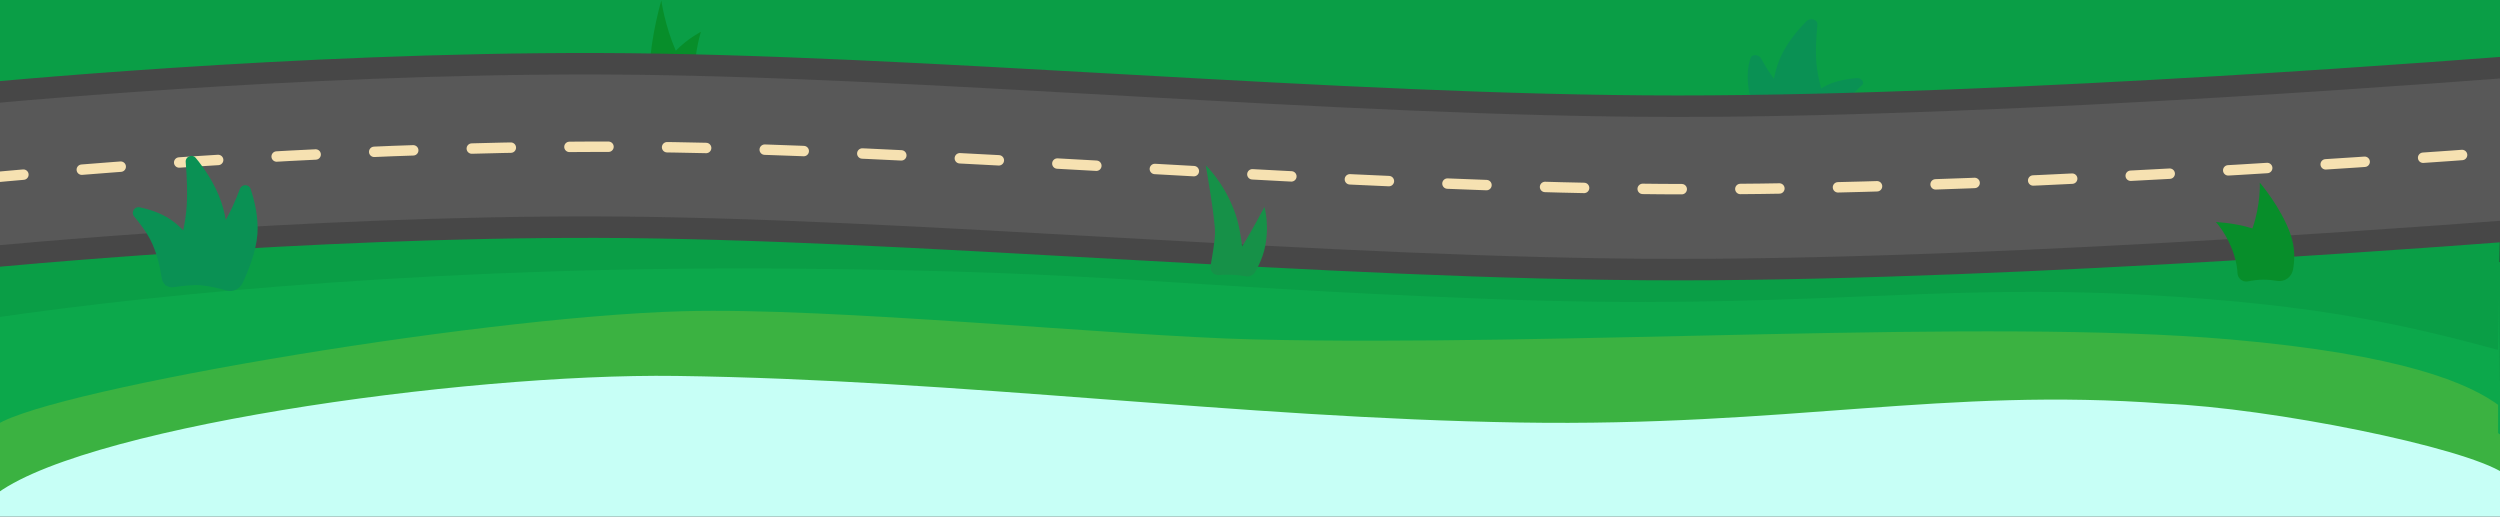 <?xml version="1.0" encoding="utf-8"?>
<!-- Generator: Adobe Illustrator 27.9.4, SVG Export Plug-In . SVG Version: 9.03 Build 54784)  -->
<svg version="1.1" id="Layer_1" xmlns="http://www.w3.org/2000/svg" xmlns:xlink="http://www.w3.org/1999/xlink" x="0px" y="0px"
	 viewBox="0 0 1920 396.76" style="enable-background:new 0 0 1920 396.76;" xml:space="preserve">
<rect x="0" y="0" width="1920" height="396.76" fill="#333333" stroke="none"/>
<style type="text/css">
	.st0{fill:#C7FFF6;}
	.st1{fill:#3BB241;}
	.st2{fill:#0CA84B;}
	.st3{fill:#0A9E46;}
	.st4{fill:#078E2A;}
	.st5{fill:#0A9154;}
	.st6{fill:none;stroke:#474747;stroke-width:142;stroke-miterlimit:10;}
	.st7{fill:none;stroke:#585858;stroke-width:109;stroke-miterlimit:10;}
	.st8{fill:none;stroke:#F6E1B1;stroke-width:8;stroke-linecap:round;stroke-miterlimit:10;stroke-dasharray:0,0,30,45;}
	.st9{fill:#169148;}
</style>
<rect x="-5.77" y="215.05" class="st0" width="1928.66" height="192.3"/>
<g>
	<path class="st1" d="M-7.71,383.33c59.49-53.84,362.64-96.85,526.93-94.62c221.08,2.99,431.05,32.27,647.6,35.78
		c207.71,3.37,326.57-27.22,495.94-14.5c81.26,3.5,229.02,33.05,260.11,53.5V255H-7.71V383.33z"/>
	<path class="st2" d="M-5.64,353.5c23.17-25.82,367.28-85.42,531.3-89.91c115.98-3.17,331.62,19.09,439.49,21.7
		c237.7,5.77,562.81-16.51,751.49,0c132.84,11.62,184.31,33.77,207.71,51.4l-1.47-112.55L-3.09,205.92L-5.64,353.5z"/>
	<path class="st3" d="M-5.98,268.83c134.54-19.72,355.7-40.56,622.58-37.97c243.63,2.36,271.63,13.2,527.74,23.2
		c240.01,9.37,337.51-12.32,508.13-2.99c134.56,7.36,202.83,24.08,270.42,42.29l1.47-92.08l-1931.3,4.64L-5.98,268.83z"/>
</g>
<g>
	<path class="st1" d="M-7.71,382.46c59.36-53.72,402.95-113.9,566.87-111.68c220.58,2.98,369.19,25.26,585.25,28.76
		c207.24,3.36,383.35-19.8,552.34-7.1c81.08,3.49,190.76,25.85,221.78,46.26V230.46H-7.71V382.46z"/>
	<path class="st2" d="M-5.64,328.73c23.12-25.77,366.45-85.22,530.1-89.71c115.72-3.17,330.87,19.05,438.5,21.66
		c237.17,5.76,561.54-16.47,749.8,0c132.54,11.59,183.9,33.69,207.24,51.29l-1.46-112.29L-3.1,181.49L-5.64,328.73z"/>
	<path class="st3" d="M-5.99,244.26c134.23-19.67,354.9-40.47,621.18-37.89c243.08,2.36,271.02,13.17,526.55,23.15
		c239.47,9.35,336.75-12.3,506.98-2.98c134.25,7.35,202.38,24.02,269.82,42.19l1.46-91.87L-6.95,181.49L-5.99,244.26z"/>
</g>
<g id="garage">
	<rect class="st3" width="1920" height="84.78"/>
</g>
<g id="schedule_details">
	<path class="st4" d="M527.49,83.47c4.26,0.29,7.58-3.55,6.83-7.75c-0.7-3.95-1.2-9.59-1.04-17.58c0.38-19.71,5.03-33.71,5.03-33.71
		s-10.14,5.11-19.3,14.55l0,0c-8.41-19.23-11.12-38.61-11.12-38.61s-8.03,27.11-9.12,53.09c-0.49,11.7,0.62,19.64,1.98,24.84
		c1.22,4.64,5.93,7.39,10.57,6.2c2.71-0.69,6.05-1.27,9.68-1.27c2.1,0,4.35,0.1,6.48,0.25L527.49,83.47z"/>
	<g>
		<path class="st5" d="M1360.08,96.66c0,0-1.98-30.09,6.54-50.83c5.06-12.31,14.03-22.82,20.95-29.68c2.88-2.86,8.58-0.97,8.21,2.72
			c-0.95,9.32-1.79,22.7-0.38,33.22c3.3,24.67,15.47,46.61,15.47,46.61"/>
		<path class="st5" d="M1381.85,83.21c0,0,9.94-12.89,22.7-18.44c6.7-2.91,14.71-4.22,21.09-4.8c3.79-0.34,6.79,3.23,4.46,5.33
			c-3.71,3.34-8.04,7.67-10.63,11.71c-3.69,5.75-5.49,12.66-6.37,18c-0.78,4.75-5.4,7.65-10.73,6.73
			c-6.08-1.05-13.74-2.16-19.27-2.18c-4.47-0.02-9.45,0.52-13.72,1.14c-6.67,0.98-13.86-2.5-17.57-8.46
			c-4.18-6.71-7.4-15.56-8.78-23.59c-1.58-9.21-0.77-18.34,1.53-24.44c1.01-2.7,6.18-2.38,7.76,0.47
			c3.4,6.14,8.51,14.52,14.04,20.67c13.43,14.91,36.5,27.17,36.5,27.17"/>
	</g>
	<path class="st6" d="M-24.9,135.83c17.96-1.64,253.24-24.69,483.9-24.13c240,0.58,563.58,32.61,829.29,32.61
		s634.03-29.63,656.74-31.31"/>
	<path class="st7" d="M-24.9,135.83c17.96-1.64,253.24-24.69,483.9-24.13c240,0.58,563.58,32.61,829.29,32.61
		s634.03-29.63,656.74-31.31"/>
	<path class="st8" d="M-11.9,136.83c17.96-1.64,253.24-24.69,483.9-24.13c240,0.58,563.58,32.61,829.29,32.61
		s634.03-29.63,656.74-31.31"/>
</g>
<g id="hero_hills">
	<g>
		<path class="st5" d="M134.29,207.3c0,0,23.6-14.92,36.69-34.56c5.4-8.1,10.16-19.38,13.28-27.68c1.45-3.85,6.93-3.78,8.23,0.12
			c2.95,8.83,6.14,21.76,5.22,34.56c-0.98,13.54-7.08,28.49-11.4,37.6c-2.27,4.78-7.69,7.22-12.75,5.7
			c-5.08-1.52-11.95-3.22-19.13-3.94c-5.81-0.58-14.61,0.47-21.04,1.47c-4.38,0.68-8.48-2.31-9.13-6.69
			c-1.16-7.85-3.69-19.99-8.94-30.08c-3.1-5.94-8.07-12.48-12.3-17.55c-2.66-3.19,0.25-7.91,4.31-7.05
			c6.85,1.46,15.5,4.11,22.89,8.89c14.07,9.1,25.72,28.24,25.72,28.24"/>
		<path class="st5" d="M176.24,214.43c0,0,1.86-34.81-6.16-58.8c-4.76-14.24-13.21-26.4-19.73-34.33c-2.71-3.3-8.08-1.12-7.73,3.14
			c0.89,10.79,1.68,26.26,0.36,38.42c-3.1,28.54-16.28,56.36-16.28,56.36"/>
	</g>
	<path class="st9" d="M933.16,179.18c-0.13,5.4-1.83,16.05-3.45,25.11c-0.69,3.86,2.49,7.27,6.4,6.95c2.16-0.18,4.4-0.27,6.7-0.27
		c5.03,0,9.76,0.45,13.92,1.23c2.9,0.55,5.8-0.81,7.26-3.37c2.89-5.09,5.47-10.72,6.89-16.35c4.69-18.49,0.21-33.54,0.21-33.54
		s-10.21,19.4-17.15,30.3c-0.99-8.98-2.82-19.04-6.15-27.78c-8.45-22.17-21.75-34.41-21.75-34.41s7.35,41.68,7.1,52.14
		L933.16,179.18z"/>
	<path class="st4" d="M1726.47,216.09c-4.08,0.82-7.98-2.24-8.09-6.4c-0.08-3.36-0.76-7.83-2.58-13.71
		c-4.9-15.79-14.01-25.45-14.01-25.45s14.18,0.52,28.07,4.89l0,0c6.51-18.53,5.66-35.16,5.66-35.16s16.39,19.05,23.59,39.66
		c3.75,10.72,3.23,20.48,1.86,27.38c-1.1,5.56-6.37,9.31-11.97,8.42c-3.23-0.52-7.05-0.94-10.95-0.94c-3.87,0-7.99,0.59-11.6,1.31
		H1726.47z"/>
</g>
</svg>
